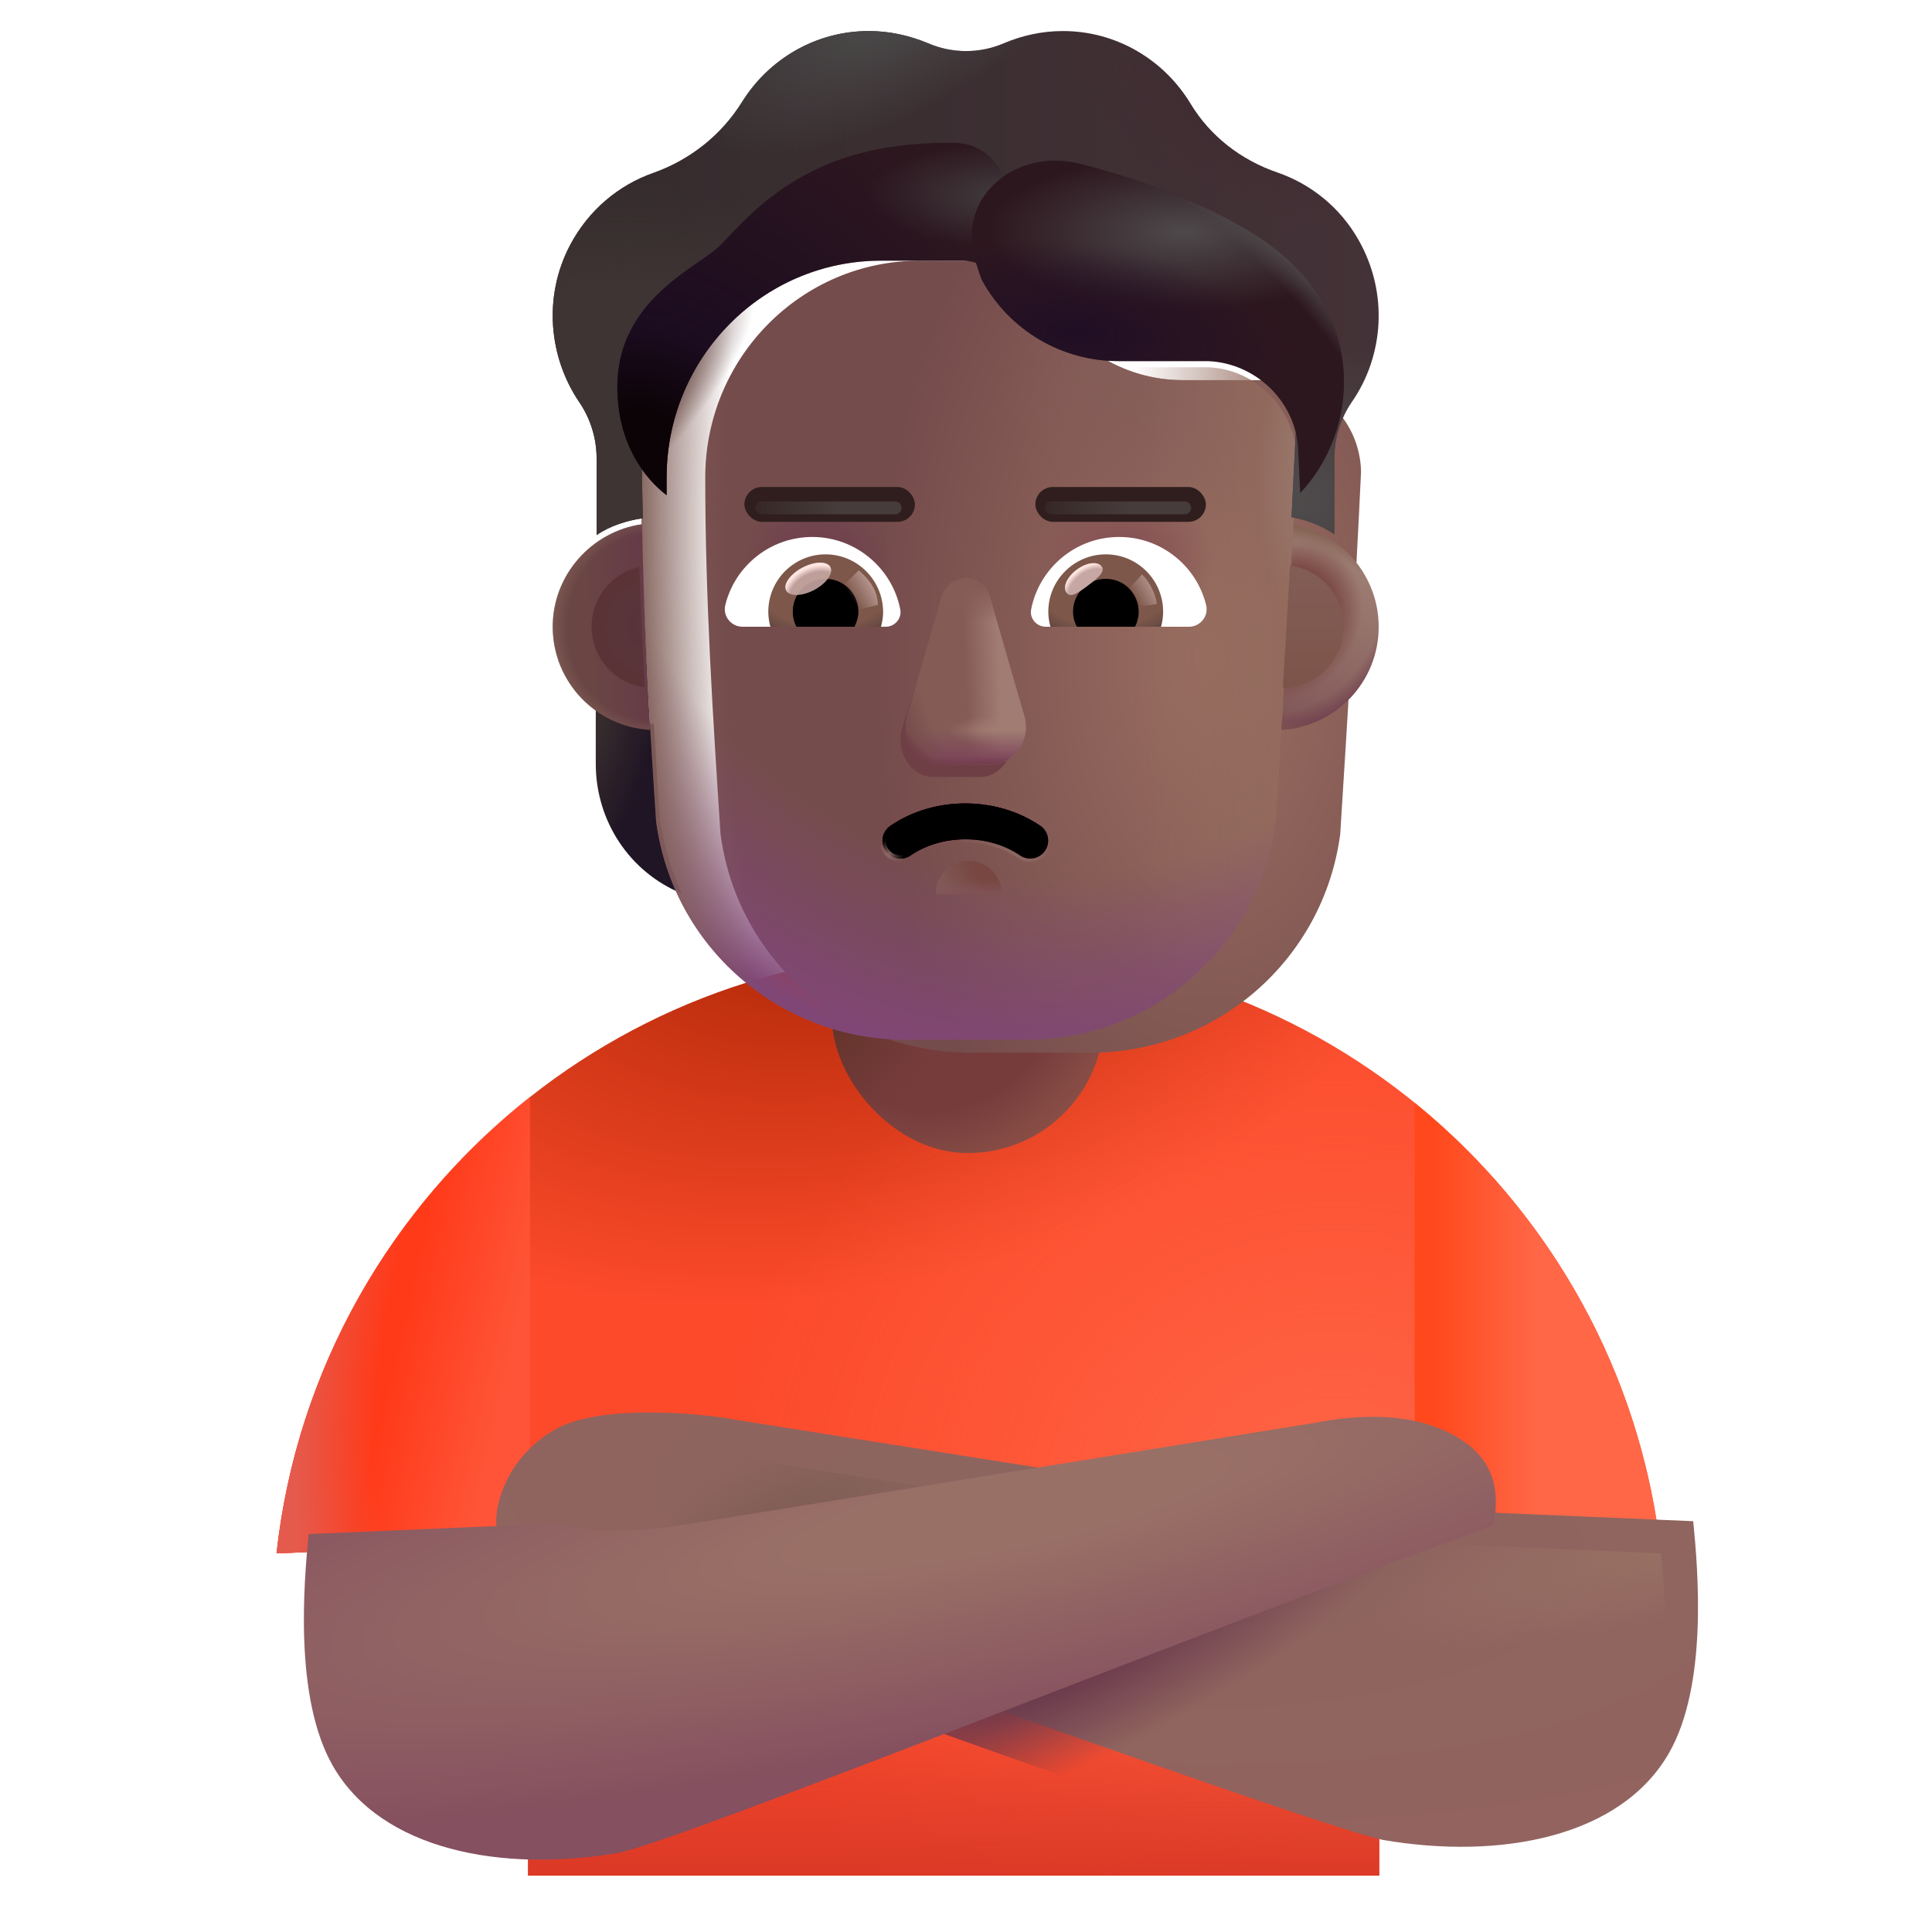 <svg viewBox="1 1 30 30" xmlns="http://www.w3.org/2000/svg">
<path d="M9.199 24.938L5.294 25.121C5.871 19.868 10.324 15.781 15.73 15.781H16.355C21.77 15.781 26.227 19.88 26.794 25.143L22.418 24.938V30.125H9.199V24.938Z" fill="url(#paint0_radial_13036_4632)"/>
<path d="M9.199 24.938L5.294 25.121C5.871 19.868 10.324 15.781 15.73 15.781H16.355C21.77 15.781 26.227 19.88 26.794 25.143L22.418 24.938V30.125H9.199V24.938Z" fill="url(#paint1_radial_13036_4632)"/>
<path d="M9.199 24.938L5.294 25.121C5.871 19.868 10.324 15.781 15.73 15.781H16.355C21.77 15.781 26.227 19.88 26.794 25.143L22.418 24.938V30.125H9.199V24.938Z" fill="url(#paint2_linear_13036_4632)"/>
<rect x="13.918" y="12.876" width="4.223" height="6.028" rx="2.111" fill="url(#paint3_radial_13036_4632)"/>
<rect x="13.918" y="12.876" width="4.223" height="6.028" rx="2.111" fill="url(#paint4_radial_13036_4632)"/>
<path d="M22.967 18.124C25.062 19.824 26.49 22.316 26.794 25.143L22.967 24.963V18.124Z" fill="url(#paint5_linear_13036_4632)"/>
<path d="M5.294 25.121L9.141 24.961L9.199 25.143H9.23V18.035C7.08 19.732 5.609 22.253 5.294 25.121Z" fill="url(#paint6_linear_13036_4632)"/>
<path d="M5.294 25.121L9.141 24.961L9.199 25.143H9.23V18.035C7.08 19.732 5.609 22.253 5.294 25.121Z" fill="url(#paint7_radial_13036_4632)"/>
<g filter="url(#filter0_i_13036_4632)">
<path d="M26.417 28.719C27.017 27.669 26.87 25.906 26.792 25.121L22.854 24.953C22.442 25.166 21.328 25.042 20.823 24.953L11.926 23.547C11.309 23.43 9.829 23.315 9.152 23.68C8.387 24.092 8.152 24.872 8.215 25.258C12.486 26.789 20.847 29.82 21.972 30.07C23.792 30.383 25.667 30.031 26.417 28.719Z" fill="url(#paint8_radial_13036_4632)"/>
</g>
<path d="M26.417 28.719C27.017 27.669 26.87 25.906 26.792 25.121L22.854 24.953C22.442 25.166 21.328 25.042 20.823 24.953L11.926 23.547C11.309 23.43 9.829 23.315 9.152 23.68C8.387 24.092 8.152 24.872 8.215 25.258C12.486 26.789 20.847 29.82 21.972 30.07C23.792 30.383 25.667 30.031 26.417 28.719Z" fill="url(#paint9_radial_13036_4632)"/>
<path d="M26.417 28.719C27.017 27.669 26.87 25.906 26.792 25.121L22.854 24.953C22.442 25.166 21.328 25.042 20.823 24.953L11.926 23.547C11.309 23.43 9.829 23.315 9.152 23.68C8.387 24.092 8.152 24.872 8.215 25.258C12.486 26.789 20.847 29.82 21.972 30.07C23.792 30.383 25.667 30.031 26.417 28.719Z" fill="url(#paint10_radial_13036_4632)"/>
<path d="M26.417 28.719C27.017 27.669 26.87 25.906 26.792 25.121L22.854 24.953C22.442 25.166 21.328 25.042 20.823 24.953L11.926 23.547C11.309 23.43 9.829 23.315 9.152 23.68C8.387 24.092 8.152 24.872 8.215 25.258C12.486 26.789 20.847 29.82 21.972 30.07C23.792 30.383 25.667 30.031 26.417 28.719Z" fill="url(#paint11_radial_13036_4632)"/>
<g filter="url(#filter1_i_13036_4632)">
<path d="M5.668 28.719C5.068 27.669 5.215 25.906 5.293 25.121L9.23 24.953C9.643 25.166 10.757 25.042 11.262 24.953L20.934 23.391C21.551 23.273 22.382 23.214 23.059 23.578C23.787 23.97 23.759 24.543 23.701 24.93C23.695 24.966 23.672 24.995 23.637 25.008C19.352 26.547 11.233 29.821 10.113 30.07C8.293 30.383 6.418 30.031 5.668 28.719Z" fill="url(#paint12_radial_13036_4632)"/>
</g>
<path d="M20.839 12.242C21.173 12.231 21.486 12.118 21.74 11.934V12.862C21.74 13.752 21.21 14.545 20.404 14.874C20.574 14.512 20.691 14.119 20.749 13.698L20.839 12.242Z" fill="url(#paint13_radial_13036_4632)"/>
<path d="M11.152 12.242C10.818 12.231 10.505 12.118 10.251 11.934V12.862C10.251 13.752 10.781 14.545 11.586 14.874C11.417 14.512 11.3 14.119 11.242 13.698L11.152 12.242Z" fill="url(#paint14_radial_13036_4632)"/>
<g filter="url(#filter2_ii_13036_4632)">
<path d="M11.188 13.751C11.444 15.697 13.1 17.145 15.06 17.145H16.939C18.899 17.145 20.554 15.697 20.811 13.751C20.928 11.875 21.047 10.005 21.134 8.13C21.123 7.365 20.521 6.735 19.76 6.703H18.365C17.413 6.703 16.552 6.142 16.161 5.265C16.061 5.014 15.818 4.848 15.548 4.848H14.28C12.441 4.848 10.951 6.355 10.951 8.215C10.951 10.069 11.066 11.893 11.188 13.751Z" fill="url(#paint15_radial_13036_4632)"/>
<path d="M11.188 13.751C11.444 15.697 13.1 17.145 15.06 17.145H16.939C18.899 17.145 20.554 15.697 20.811 13.751C20.928 11.875 21.047 10.005 21.134 8.13C21.123 7.365 20.521 6.735 19.76 6.703H18.365C17.413 6.703 16.552 6.142 16.161 5.265C16.061 5.014 15.818 4.848 15.548 4.848H14.28C12.441 4.848 10.951 6.355 10.951 8.215C10.951 10.069 11.066 11.893 11.188 13.751Z" fill="url(#paint16_radial_13036_4632)"/>
</g>
<path d="M11.188 13.751C11.444 15.697 13.1 17.145 15.06 17.145H16.939C18.899 17.145 20.554 15.697 20.811 13.751C20.928 11.875 21.047 10.005 21.134 8.13C21.123 7.365 20.521 6.735 19.76 6.703H18.365C17.413 6.703 16.552 6.142 16.161 5.265C16.061 5.014 15.818 4.848 15.548 4.848H14.28C12.441 4.848 10.951 6.355 10.951 8.215C10.951 10.069 11.066 11.893 11.188 13.751Z" fill="url(#paint17_linear_13036_4632)"/>
<path d="M11.188 13.751C11.444 15.697 13.1 17.145 15.06 17.145H16.939C18.899 17.145 20.554 15.697 20.811 13.751C20.928 11.875 21.047 10.005 21.134 8.13C21.123 7.365 20.521 6.735 19.76 6.703H18.365C17.413 6.703 16.552 6.142 16.161 5.265C16.061 5.014 15.818 4.848 15.548 4.848H14.28C12.441 4.848 10.951 6.355 10.951 8.215C10.951 10.069 11.066 11.893 11.188 13.751Z" fill="url(#paint18_radial_13036_4632)"/>
<path d="M11.188 13.751C11.444 15.697 13.1 17.145 15.06 17.145H16.939C18.899 17.145 20.554 15.697 20.811 13.751C20.928 11.875 21.047 10.005 21.134 8.13C21.123 7.365 20.521 6.735 19.76 6.703H18.365C17.413 6.703 16.552 6.142 16.161 5.265C16.061 5.014 15.818 4.848 15.548 4.848H14.28C12.441 4.848 10.951 6.355 10.951 8.215C10.951 10.069 11.066 11.893 11.188 13.751Z" fill="url(#paint19_radial_13036_4632)"/>
<path d="M11.188 13.751C11.444 15.697 13.1 17.145 15.06 17.145H16.939C18.899 17.145 20.554 15.697 20.811 13.751C20.928 11.875 21.047 10.005 21.134 8.13C21.123 7.365 20.521 6.735 19.76 6.703H18.365C17.413 6.703 16.552 6.142 16.161 5.265C16.061 5.014 15.818 4.848 15.548 4.848H14.28C12.441 4.848 10.951 6.355 10.951 8.215C10.951 10.069 11.066 11.893 11.188 13.751Z" fill="url(#paint20_radial_13036_4632)"/>
<path d="M11.188 13.751C11.444 15.697 13.1 17.145 15.06 17.145H16.939C18.899 17.145 20.554 15.697 20.811 13.751C20.928 11.875 21.047 10.005 21.134 8.13C21.123 7.365 20.521 6.735 19.76 6.703H18.365C17.413 6.703 16.552 6.142 16.161 5.265C16.061 5.014 15.818 4.848 15.548 4.848H14.28C12.441 4.848 10.951 6.355 10.951 8.215C10.951 10.069 11.066 11.893 11.188 13.751Z" fill="url(#paint21_radial_13036_4632)"/>
<path d="M11.188 13.751C11.444 15.697 13.1 17.145 15.06 17.145H16.939C18.899 17.145 20.554 15.697 20.811 13.751C20.928 11.875 21.047 10.005 21.134 8.13C21.123 7.365 20.521 6.735 19.76 6.703H18.365C17.413 6.703 16.552 6.142 16.161 5.265C16.061 5.014 15.818 4.848 15.548 4.848H14.28C12.441 4.848 10.951 6.355 10.951 8.215C10.951 10.069 11.066 11.893 11.188 13.751Z" fill="url(#paint22_radial_13036_4632)"/>
<path d="M11.188 13.751C11.444 15.697 13.1 17.145 15.06 17.145H16.939C18.899 17.145 20.554 15.697 20.811 13.751C20.928 11.875 21.047 10.005 21.134 8.13C21.123 7.365 20.521 6.735 19.76 6.703H18.365C17.413 6.703 16.552 6.142 16.161 5.265C16.061 5.014 15.818 4.848 15.548 4.848H14.28C12.441 4.848 10.951 6.355 10.951 8.215C10.951 10.069 11.066 11.893 11.188 13.751Z" fill="url(#paint23_radial_13036_4632)"/>
<g filter="url(#filter3_f_13036_4632)">
<path d="M15.595 10.48L15.007 12.311C14.906 12.688 15.147 13.065 15.489 13.065H16.218C16.56 13.065 16.802 12.682 16.701 12.311L16.208 10.48C16.103 10.074 15.706 10.074 15.595 10.48Z" fill="#6F3F46"/>
</g>
<g filter="url(#filter4_f_13036_4632)">
<path d="M15.615 10.284L15.085 12.116C14.977 12.493 15.236 12.87 15.604 12.87H16.387C16.755 12.87 17.014 12.487 16.906 12.116L16.376 10.284C16.263 9.879 15.733 9.879 15.615 10.284Z" fill="#845B55"/>
<path d="M15.615 10.284L15.085 12.116C14.977 12.493 15.236 12.87 15.604 12.87H16.387C16.755 12.87 17.014 12.487 16.906 12.116L16.376 10.284C16.263 9.879 15.733 9.879 15.615 10.284Z" fill="url(#paint24_linear_13036_4632)"/>
<path d="M15.615 10.284L15.085 12.116C14.977 12.493 15.236 12.87 15.604 12.87H16.387C16.755 12.87 17.014 12.487 16.906 12.116L16.376 10.284C16.263 9.879 15.733 9.879 15.615 10.284Z" fill="url(#paint25_radial_13036_4632)"/>
<path d="M15.615 10.284L15.085 12.116C14.977 12.493 15.236 12.87 15.604 12.87H16.387C16.755 12.87 17.014 12.487 16.906 12.116L16.376 10.284C16.263 9.879 15.733 9.879 15.615 10.284Z" fill="url(#paint26_linear_13036_4632)"/>
<path d="M15.615 10.284L15.085 12.116C14.977 12.493 15.236 12.87 15.604 12.87H16.387C16.755 12.87 17.014 12.487 16.906 12.116L16.376 10.284C16.263 9.879 15.733 9.879 15.615 10.284Z" fill="url(#paint27_radial_13036_4632)"/>
<path d="M15.615 10.284L15.085 12.116C14.977 12.493 15.236 12.87 15.604 12.87H16.387C16.755 12.87 17.014 12.487 16.906 12.116L16.376 10.284C16.263 9.879 15.733 9.879 15.615 10.284Z" fill="url(#paint28_linear_13036_4632)"/>
</g>
<path d="M15.615 10.284L15.085 12.116C14.977 12.493 15.236 12.87 15.604 12.87H16.387C16.755 12.87 17.014 12.487 16.906 12.116L16.376 10.284C16.263 9.879 15.733 9.879 15.615 10.284Z" fill="url(#paint29_linear_13036_4632)"/>
<path d="M15.615 10.284L15.085 12.116C14.977 12.493 15.236 12.87 15.604 12.87H16.387C16.755 12.87 17.014 12.487 16.906 12.116L16.376 10.284C16.263 9.879 15.733 9.879 15.615 10.284Z" fill="url(#paint30_radial_13036_4632)"/>
<g filter="url(#filter5_ii_13036_4632)">
<path d="M20.832 4.378C21.345 4.554 21.805 4.912 22.095 5.425C22.56 6.243 22.492 7.221 21.99 7.943C21.815 8.199 21.72 8.504 21.72 8.814V9.997C21.534 9.867 21.288 9.771 21.055 9.73L21.134 8.13C21.123 7.365 20.521 6.735 19.76 6.703H18.365C17.413 6.703 16.552 6.142 16.161 5.265C16.061 5.014 15.818 4.848 15.548 4.848H14.28C12.441 4.848 10.951 6.355 10.951 8.215L10.981 9.747C10.728 9.784 10.464 9.869 10.264 10.009V8.814C10.264 8.504 10.168 8.199 9.994 7.943C9.519 7.242 9.434 6.302 9.851 5.506C10.142 4.955 10.612 4.57 11.146 4.383C11.717 4.18 12.203 3.796 12.525 3.277C12.938 2.62 13.662 2.182 14.491 2.182C14.813 2.182 15.12 2.251 15.405 2.369C15.786 2.534 16.214 2.534 16.594 2.369C16.874 2.251 17.181 2.182 17.503 2.182C18.343 2.182 19.078 2.636 19.485 3.309C19.791 3.817 20.272 4.186 20.832 4.378Z" fill="url(#paint31_linear_13036_4632)"/>
<path d="M20.832 4.378C21.345 4.554 21.805 4.912 22.095 5.425C22.56 6.243 22.492 7.221 21.99 7.943C21.815 8.199 21.72 8.504 21.72 8.814V9.997C21.534 9.867 21.288 9.771 21.055 9.73L21.134 8.13C21.123 7.365 20.521 6.735 19.76 6.703H18.365C17.413 6.703 16.552 6.142 16.161 5.265C16.061 5.014 15.818 4.848 15.548 4.848H14.28C12.441 4.848 10.951 6.355 10.951 8.215L10.981 9.747C10.728 9.784 10.464 9.869 10.264 10.009V8.814C10.264 8.504 10.168 8.199 9.994 7.943C9.519 7.242 9.434 6.302 9.851 5.506C10.142 4.955 10.612 4.57 11.146 4.383C11.717 4.18 12.203 3.796 12.525 3.277C12.938 2.62 13.662 2.182 14.491 2.182C14.813 2.182 15.12 2.251 15.405 2.369C15.786 2.534 16.214 2.534 16.594 2.369C16.874 2.251 17.181 2.182 17.503 2.182C18.343 2.182 19.078 2.636 19.485 3.309C19.791 3.817 20.272 4.186 20.832 4.378Z" fill="url(#paint32_radial_13036_4632)"/>
<path d="M20.832 4.378C21.345 4.554 21.805 4.912 22.095 5.425C22.56 6.243 22.492 7.221 21.99 7.943C21.815 8.199 21.72 8.504 21.72 8.814V9.997C21.534 9.867 21.288 9.771 21.055 9.73L21.134 8.13C21.123 7.365 20.521 6.735 19.76 6.703H18.365C17.413 6.703 16.552 6.142 16.161 5.265C16.061 5.014 15.818 4.848 15.548 4.848H14.28C12.441 4.848 10.951 6.355 10.951 8.215L10.981 9.747C10.728 9.784 10.464 9.869 10.264 10.009V8.814C10.264 8.504 10.168 8.199 9.994 7.943C9.519 7.242 9.434 6.302 9.851 5.506C10.142 4.955 10.612 4.57 11.146 4.383C11.717 4.18 12.203 3.796 12.525 3.277C12.938 2.62 13.662 2.182 14.491 2.182C14.813 2.182 15.12 2.251 15.405 2.369C15.786 2.534 16.214 2.534 16.594 2.369C16.874 2.251 17.181 2.182 17.503 2.182C18.343 2.182 19.078 2.636 19.485 3.309C19.791 3.817 20.272 4.186 20.832 4.378Z" fill="url(#paint33_radial_13036_4632)"/>
<path d="M20.832 4.378C21.345 4.554 21.805 4.912 22.095 5.425C22.56 6.243 22.492 7.221 21.99 7.943C21.815 8.199 21.72 8.504 21.72 8.814V9.997C21.534 9.867 21.288 9.771 21.055 9.73L21.134 8.13C21.123 7.365 20.521 6.735 19.76 6.703H18.365C17.413 6.703 16.552 6.142 16.161 5.265C16.061 5.014 15.818 4.848 15.548 4.848H14.28C12.441 4.848 10.951 6.355 10.951 8.215L10.981 9.747C10.728 9.784 10.464 9.869 10.264 10.009V8.814C10.264 8.504 10.168 8.199 9.994 7.943C9.519 7.242 9.434 6.302 9.851 5.506C10.142 4.955 10.612 4.57 11.146 4.383C11.717 4.18 12.203 3.796 12.525 3.277C12.938 2.62 13.662 2.182 14.491 2.182C14.813 2.182 15.12 2.251 15.405 2.369C15.786 2.534 16.214 2.534 16.594 2.369C16.874 2.251 17.181 2.182 17.503 2.182C18.343 2.182 19.078 2.636 19.485 3.309C19.791 3.817 20.272 4.186 20.832 4.378Z" fill="url(#paint34_radial_13036_4632)"/>
<path d="M20.832 4.378C21.345 4.554 21.805 4.912 22.095 5.425C22.56 6.243 22.492 7.221 21.99 7.943C21.815 8.199 21.72 8.504 21.72 8.814V9.997C21.534 9.867 21.288 9.771 21.055 9.73L21.134 8.13C21.123 7.365 20.521 6.735 19.76 6.703H18.365C17.413 6.703 16.552 6.142 16.161 5.265C16.061 5.014 15.818 4.848 15.548 4.848H14.28C12.441 4.848 10.951 6.355 10.951 8.215L10.981 9.747C10.728 9.784 10.464 9.869 10.264 10.009V8.814C10.264 8.504 10.168 8.199 9.994 7.943C9.519 7.242 9.434 6.302 9.851 5.506C10.142 4.955 10.612 4.57 11.146 4.383C11.717 4.18 12.203 3.796 12.525 3.277C12.938 2.62 13.662 2.182 14.491 2.182C14.813 2.182 15.12 2.251 15.405 2.369C15.786 2.534 16.214 2.534 16.594 2.369C16.874 2.251 17.181 2.182 17.503 2.182C18.343 2.182 19.078 2.636 19.485 3.309C19.791 3.817 20.272 4.186 20.832 4.378Z" fill="url(#paint35_radial_13036_4632)"/>
</g>
<g filter="url(#filter6_if_13036_4632)">
<path d="M16.227 5.401C16.204 5.357 16.182 5.311 16.161 5.265C16.061 5.014 15.818 4.848 15.548 4.848H14.28C12.441 4.848 10.951 6.355 10.951 8.215V8.489C10.612 8.231 10.186 7.688 10.186 6.808C10.186 5.74 10.965 5.2 11.462 4.856C11.602 4.758 11.72 4.677 11.791 4.603C11.822 4.572 11.855 4.537 11.89 4.499C12.239 4.129 12.859 3.471 13.943 3.184C14.471 3.043 15.006 3.009 15.442 3.019C15.915 3.03 16.248 3.439 16.248 3.911V5.388L16.227 5.401Z" fill="#2D171F"/>
<path d="M16.227 5.401C16.204 5.357 16.182 5.311 16.161 5.265C16.061 5.014 15.818 4.848 15.548 4.848H14.28C12.441 4.848 10.951 6.355 10.951 8.215V8.489C10.612 8.231 10.186 7.688 10.186 6.808C10.186 5.74 10.965 5.2 11.462 4.856C11.602 4.758 11.72 4.677 11.791 4.603C11.822 4.572 11.855 4.537 11.89 4.499C12.239 4.129 12.859 3.471 13.943 3.184C14.471 3.043 15.006 3.009 15.442 3.019C15.915 3.03 16.248 3.439 16.248 3.911V5.388L16.227 5.401Z" fill="url(#paint36_radial_13036_4632)"/>
<path d="M16.227 5.401C16.204 5.357 16.182 5.311 16.161 5.265C16.061 5.014 15.818 4.848 15.548 4.848H14.28C12.441 4.848 10.951 6.355 10.951 8.215V8.489C10.612 8.231 10.186 7.688 10.186 6.808C10.186 5.74 10.965 5.2 11.462 4.856C11.602 4.758 11.72 4.677 11.791 4.603C11.822 4.572 11.855 4.537 11.89 4.499C12.239 4.129 12.859 3.471 13.943 3.184C14.471 3.043 15.006 3.009 15.442 3.019C15.915 3.03 16.248 3.439 16.248 3.911V5.388L16.227 5.401Z" fill="url(#paint37_radial_13036_4632)"/>
</g>
<g filter="url(#filter7_f_13036_4632)">
<path d="M21.189 8.656L21.16 8.027C21.149 7.267 20.521 6.639 19.76 6.607H18.365C17.479 6.607 16.671 6.123 16.248 5.352C16.248 5.352 16.191 5.219 16.131 4.991C15.873 4.022 16.801 3.295 17.773 3.543C18.698 3.779 19.741 4.158 20.546 4.683C22.284 5.817 22.104 7.694 21.189 8.656Z" fill="#2D171F"/>
<path d="M21.189 8.656L21.16 8.027C21.149 7.267 20.521 6.639 19.76 6.607H18.365C17.479 6.607 16.671 6.123 16.248 5.352C16.248 5.352 16.191 5.219 16.131 4.991C15.873 4.022 16.801 3.295 17.773 3.543C18.698 3.779 19.741 4.158 20.546 4.683C22.284 5.817 22.104 7.694 21.189 8.656Z" fill="url(#paint38_radial_13036_4632)"/>
<path d="M21.189 8.656L21.16 8.027C21.149 7.267 20.521 6.639 19.76 6.607H18.365C17.479 6.607 16.671 6.123 16.248 5.352C16.248 5.352 16.191 5.219 16.131 4.991C15.873 4.022 16.801 3.295 17.773 3.543C18.698 3.779 19.741 4.158 20.546 4.683C22.284 5.817 22.104 7.694 21.189 8.656Z" fill="url(#paint39_radial_13036_4632)"/>
<path d="M21.189 8.656L21.16 8.027C21.149 7.267 20.521 6.639 19.76 6.607H18.365C17.479 6.607 16.671 6.123 16.248 5.352C16.248 5.352 16.191 5.219 16.131 4.991C15.873 4.022 16.801 3.295 17.773 3.543C18.698 3.779 19.741 4.158 20.546 4.683C22.284 5.817 22.104 7.694 21.189 8.656Z" fill="url(#paint40_radial_13036_4632)"/>
</g>
<path d="M18.378 9.338C19.029 9.338 19.578 9.786 19.728 10.393C19.772 10.566 19.639 10.732 19.461 10.732H17.238C17.097 10.732 16.983 10.603 17.012 10.461C17.137 9.823 17.699 9.338 18.378 9.338Z" fill="white"/>
<path d="M18.172 9.608C18.665 9.608 19.061 10.009 19.061 10.498C19.061 10.579 19.049 10.659 19.028 10.732H17.311C17.29 10.655 17.278 10.579 17.278 10.498C17.278 10.009 17.678 9.608 18.172 9.608Z" fill="url(#paint41_radial_13036_4632)"/>
<path d="M17.662 10.498C17.662 10.215 17.889 9.988 18.172 9.988C18.454 9.988 18.681 10.215 18.681 10.498C18.681 10.582 18.661 10.663 18.624 10.732H17.723C17.683 10.663 17.662 10.582 17.662 10.498Z" fill="black"/>
<g filter="url(#filter8_f_13036_4632)">
<path d="M18.106 9.796C18.17 9.881 18.037 9.984 17.887 10.097C17.736 10.21 17.624 10.289 17.561 10.204C17.498 10.119 17.568 9.959 17.719 9.847C17.869 9.734 18.043 9.712 18.106 9.796Z" fill="#C7A7A3"/>
<path d="M18.106 9.796C18.17 9.881 18.037 9.984 17.887 10.097C17.736 10.21 17.624 10.289 17.561 10.204C17.498 10.119 17.568 9.959 17.719 9.847C17.869 9.734 18.043 9.712 18.106 9.796Z" fill="url(#paint42_radial_13036_4632)"/>
</g>
<g filter="url(#filter9_f_13036_4632)">
<path d="M18.964 10.381C18.931 10.151 18.796 9.977 18.733 9.92L18.474 10.204L18.591 10.431L18.964 10.381Z" fill="url(#paint43_linear_13036_4632)"/>
</g>
<path d="M13.613 9.338C12.963 9.338 12.413 9.786 12.263 10.393C12.219 10.566 12.352 10.732 12.53 10.732H14.753C14.895 10.732 15.008 10.603 14.979 10.461C14.854 9.823 14.288 9.338 13.613 9.338Z" fill="white"/>
<path d="M13.819 9.608C13.326 9.608 12.93 10.009 12.93 10.498C12.93 10.579 12.942 10.659 12.963 10.732H14.68C14.701 10.655 14.713 10.579 14.713 10.498C14.709 10.009 14.312 9.608 13.819 9.608Z" fill="url(#paint44_radial_13036_4632)"/>
<path d="M14.329 10.498C14.329 10.215 14.102 9.988 13.819 9.988C13.536 9.988 13.31 10.215 13.31 10.498C13.31 10.582 13.33 10.663 13.367 10.732H14.268C14.304 10.663 14.329 10.582 14.329 10.498Z" fill="black"/>
<g filter="url(#filter10_f_13036_4632)">
<path d="M14.632 10.393C14.632 10.106 14.398 9.914 14.335 9.856L14.048 10.134L14.224 10.494L14.632 10.393Z" fill="url(#paint45_linear_13036_4632)"/>
</g>
<g filter="url(#filter11_f_13036_4632)">
<ellipse cx="13.551" cy="9.988" rx="0.388" ry="0.196" transform="rotate(-27.914 13.551 9.988)" fill="#C7A7A3" fill-opacity="0.9"/>
<ellipse cx="13.551" cy="9.988" rx="0.388" ry="0.196" transform="rotate(-27.914 13.551 9.988)" fill="url(#paint46_radial_13036_4632)"/>
</g>
<path d="M20.899 12.333C20.965 11.272 21.028 10.213 21.083 9.153C21.836 9.285 22.408 9.942 22.408 10.732C22.408 11.586 21.741 12.284 20.899 12.333Z" fill="url(#paint47_linear_13036_4632)"/>
<path d="M20.899 12.333C20.965 11.272 21.028 10.213 21.083 9.153C21.836 9.285 22.408 9.942 22.408 10.732C22.408 11.586 21.741 12.284 20.899 12.333Z" fill="url(#paint48_radial_13036_4632)"/>
<path d="M20.899 12.333C20.965 11.272 21.028 10.213 21.083 9.153C21.836 9.285 22.408 9.942 22.408 10.732C22.408 11.586 21.741 12.284 20.899 12.333Z" fill="url(#paint49_radial_13036_4632)"/>
<path d="M20.899 12.333C20.965 11.272 21.028 10.213 21.083 9.153C21.836 9.285 22.408 9.942 22.408 10.732C22.408 11.586 21.741 12.284 20.899 12.333Z" fill="url(#paint50_radial_13036_4632)"/>
<path d="M10.97 9.14C10.191 9.25 9.583 9.923 9.583 10.732C9.583 11.588 10.253 12.287 11.098 12.333C11.034 11.268 10.99 10.205 10.97 9.14Z" fill="url(#paint51_linear_13036_4632)"/>
<path d="M10.97 9.14C10.191 9.25 9.583 9.923 9.583 10.732C9.583 11.588 10.253 12.287 11.098 12.333C11.034 11.268 10.99 10.205 10.97 9.14Z" fill="url(#paint52_radial_13036_4632)"/>
<g filter="url(#filter12_f_13036_4632)">
<path d="M10.929 9.803C10.504 9.898 10.186 10.277 10.186 10.731C10.186 11.214 10.546 11.613 11.012 11.675C10.977 11.05 10.948 10.427 10.929 9.803Z" fill="url(#paint53_radial_13036_4632)"/>
</g>
<g filter="url(#filter13_f_13036_4632)">
<path d="M20.92 11.68C20.959 11.048 20.996 10.416 21.031 9.784C21.5 9.842 21.863 10.243 21.863 10.728C21.863 11.251 21.442 11.675 20.92 11.68Z" fill="url(#paint54_linear_13036_4632)"/>
</g>
<g filter="url(#filter14_f_13036_4632)">
<path d="M16.554 14.88C16.554 14.597 16.325 14.367 16.042 14.367C15.759 14.367 15.53 14.597 15.53 14.88H16.554Z" fill="url(#paint55_linear_13036_4632)"/>
<path d="M16.554 14.88C16.554 14.597 16.325 14.367 16.042 14.367C15.759 14.367 15.53 14.597 15.53 14.88H16.554Z" fill="url(#paint56_linear_13036_4632)"/>
</g>
<path d="M15.14 14.283C15.626 13.949 16.348 13.948 16.84 14.284C16.967 14.37 17.14 14.337 17.226 14.21C17.313 14.083 17.28 13.91 17.153 13.823C16.473 13.36 15.502 13.359 14.825 13.824C14.698 13.911 14.665 14.084 14.753 14.211C14.84 14.338 15.013 14.37 15.14 14.283Z" fill="#87014D"/>
<path d="M15.14 14.283C15.626 13.949 16.348 13.948 16.84 14.284C16.967 14.37 17.14 14.337 17.226 14.21C17.313 14.083 17.28 13.91 17.153 13.823C16.473 13.36 15.502 13.359 14.825 13.824C14.698 13.911 14.665 14.084 14.753 14.211C14.84 14.338 15.013 14.37 15.14 14.283Z" stroke="url(#paint57_radial_13036_4632)" stroke-width="0.1" stroke-linecap="round" stroke-linejoin="round"/>
<path d="M15.14 14.283C15.626 13.949 16.348 13.948 16.84 14.284C16.967 14.37 17.14 14.337 17.226 14.21C17.313 14.083 17.28 13.91 17.153 13.823C16.473 13.36 15.502 13.359 14.825 13.824C14.698 13.911 14.665 14.084 14.753 14.211C14.84 14.338 15.013 14.37 15.14 14.283Z" stroke="url(#paint58_radial_13036_4632)" stroke-width="0.1" stroke-linecap="round" stroke-linejoin="round"/>
<g filter="url(#filter15_i_13036_4632)">
<rect x="12.459" y="8.662" width="2.648" height="0.541" rx="0.271" fill="#2F1E1D"/>
</g>
<g filter="url(#filter16_i_13036_4632)">
<rect x="16.977" y="8.662" width="2.648" height="0.541" rx="0.271" fill="#2F1E1D"/>
</g>
<g filter="url(#filter17_f_13036_4632)">
<path d="M17.325 8.886H19.395" stroke="url(#paint59_linear_13036_4632)" stroke-width="0.2" stroke-linecap="round"/>
</g>
<g filter="url(#filter18_f_13036_4632)">
<path d="M12.83 8.886H14.9" stroke="url(#paint60_linear_13036_4632)" stroke-width="0.2" stroke-linecap="round"/>
</g>
<defs>
<filter id="filter0_i_13036_4632" x="8.205" y="22.933" width="19.161" height="7.244" filterUnits="userSpaceOnUse" color-interpolation-filters="sRGB">
<feFlood flood-opacity="0" result="BackgroundImageFix"/>
<feBlend mode="normal" in="SourceGraphic" in2="BackgroundImageFix" result="shape"/>
<feColorMatrix in="SourceAlpha" type="matrix" values="0 0 0 0 0 0 0 0 0 0 0 0 0 0 0 0 0 0 127 0" result="hardAlpha"/>
<feOffset dx="0.5" dy="-0.5"/>
<feGaussianBlur stdDeviation="0.75"/>
<feComposite in2="hardAlpha" operator="arithmetic" k2="-1" k3="1"/>
<feColorMatrix type="matrix" values="0 0 0 0 0.459 0 0 0 0 0.22 0 0 0 0 0.333 0 0 0 1 0"/>
<feBlend mode="normal" in2="shape" result="effect1_innerShadow_13036_4632"/>
</filter>
<filter id="filter1_i_13036_4632" x="5.218" y="23" width="19.009" height="7.177" filterUnits="userSpaceOnUse" color-interpolation-filters="sRGB">
<feFlood flood-opacity="0" result="BackgroundImageFix"/>
<feBlend mode="normal" in="SourceGraphic" in2="BackgroundImageFix" result="shape"/>
<feColorMatrix in="SourceAlpha" type="matrix" values="0 0 0 0 0 0 0 0 0 0 0 0 0 0 0 0 0 0 127 0" result="hardAlpha"/>
<feOffset dx="0.5" dy="-0.3"/>
<feGaussianBlur stdDeviation="0.5"/>
<feComposite in2="hardAlpha" operator="arithmetic" k2="-1" k3="1"/>
<feColorMatrix type="matrix" values="0 0 0 0 0.463 0 0 0 0 0.263 0 0 0 0 0.322 0 0 0 1 0"/>
<feBlend mode="normal" in2="shape" result="effect1_innerShadow_13036_4632"/>
</filter>
<filter id="filter2_ii_13036_4632" x="10.951" y="4.848" width="11.183" height="12.496" filterUnits="userSpaceOnUse" color-interpolation-filters="sRGB">
<feFlood flood-opacity="0" result="BackgroundImageFix"/>
<feBlend mode="normal" in="SourceGraphic" in2="BackgroundImageFix" result="shape"/>
<feColorMatrix in="SourceAlpha" type="matrix" values="0 0 0 0 0 0 0 0 0 0 0 0 0 0 0 0 0 0 127 0" result="hardAlpha"/>
<feOffset dx="1"/>
<feGaussianBlur stdDeviation="0.7"/>
<feComposite in2="hardAlpha" operator="arithmetic" k2="-1" k3="1"/>
<feColorMatrix type="matrix" values="0 0 0 0 0.494 0 0 0 0 0.353 0 0 0 0 0.325 0 0 0 1 0"/>
<feBlend mode="normal" in2="shape" result="effect1_innerShadow_13036_4632"/>
<feColorMatrix in="SourceAlpha" type="matrix" values="0 0 0 0 0 0 0 0 0 0 0 0 0 0 0 0 0 0 127 0" result="hardAlpha"/>
<feOffset dy="0.2"/>
<feGaussianBlur stdDeviation="0.375"/>
<feComposite in2="hardAlpha" operator="arithmetic" k2="-1" k3="1"/>
<feColorMatrix type="matrix" values="0 0 0 0 0.396 0 0 0 0 0.216 0 0 0 0 0.216 0 0 0 1 0"/>
<feBlend mode="normal" in2="effect1_innerShadow_13036_4632" result="effect2_innerShadow_13036_4632"/>
</filter>
<filter id="filter3_f_13036_4632" x="13.984" y="9.175" width="3.74" height="4.889" filterUnits="userSpaceOnUse" color-interpolation-filters="sRGB">
<feFlood flood-opacity="0" result="BackgroundImageFix"/>
<feBlend mode="normal" in="SourceGraphic" in2="BackgroundImageFix" result="shape"/>
<feGaussianBlur stdDeviation="0.5" result="effect1_foregroundBlur_13036_4632"/>
</filter>
<filter id="filter4_f_13036_4632" x="14.86" y="9.78" width="2.27" height="3.289" filterUnits="userSpaceOnUse" color-interpolation-filters="sRGB">
<feFlood flood-opacity="0" result="BackgroundImageFix"/>
<feBlend mode="normal" in="SourceGraphic" in2="BackgroundImageFix" result="shape"/>
<feGaussianBlur stdDeviation="0.1" result="effect1_foregroundBlur_13036_4632"/>
</filter>
<filter id="filter5_ii_13036_4632" x="9.583" y="1.682" width="12.826" height="8.328" filterUnits="userSpaceOnUse" color-interpolation-filters="sRGB">
<feFlood flood-opacity="0" result="BackgroundImageFix"/>
<feBlend mode="normal" in="SourceGraphic" in2="BackgroundImageFix" result="shape"/>
<feColorMatrix in="SourceAlpha" type="matrix" values="0 0 0 0 0 0 0 0 0 0 0 0 0 0 0 0 0 0 127 0" result="hardAlpha"/>
<feOffset dy="-0.5"/>
<feGaussianBlur stdDeviation="0.625"/>
<feComposite in2="hardAlpha" operator="arithmetic" k2="-1" k3="1"/>
<feColorMatrix type="matrix" values="0 0 0 0 0.137 0 0 0 0 0.09 0 0 0 0 0.145 0 0 0 1 0"/>
<feBlend mode="normal" in2="shape" result="effect1_innerShadow_13036_4632"/>
<feColorMatrix in="SourceAlpha" type="matrix" values="0 0 0 0 0 0 0 0 0 0 0 0 0 0 0 0 0 0 127 0" result="hardAlpha"/>
<feOffset dy="-0.2"/>
<feGaussianBlur stdDeviation="0.2"/>
<feComposite in2="hardAlpha" operator="arithmetic" k2="-1" k3="1"/>
<feColorMatrix type="matrix" values="0 0 0 0 0.078 0 0 0 0 0.035 0 0 0 0 0.047 0 0 0 1 0"/>
<feBlend mode="normal" in2="effect1_innerShadow_13036_4632" result="effect2_innerShadow_13036_4632"/>
</filter>
<filter id="filter6_if_13036_4632" x="9.686" y="2.517" width="7.062" height="6.472" filterUnits="userSpaceOnUse" color-interpolation-filters="sRGB">
<feFlood flood-opacity="0" result="BackgroundImageFix"/>
<feBlend mode="normal" in="SourceGraphic" in2="BackgroundImageFix" result="shape"/>
<feColorMatrix in="SourceAlpha" type="matrix" values="0 0 0 0 0 0 0 0 0 0 0 0 0 0 0 0 0 0 127 0" result="hardAlpha"/>
<feOffset dx="0.4" dy="0.2"/>
<feGaussianBlur stdDeviation="0.2"/>
<feComposite in2="hardAlpha" operator="arithmetic" k2="-1" k3="1"/>
<feColorMatrix type="matrix" values="0 0 0 0 0.286 0 0 0 0 0.243 0 0 0 0 0.227 0 0 0 1 0"/>
<feBlend mode="normal" in2="shape" result="effect1_innerShadow_13036_4632"/>
<feGaussianBlur stdDeviation="0.25" result="effect2_foregroundBlur_13036_4632"/>
</filter>
<filter id="filter7_f_13036_4632" x="15.587" y="2.994" width="6.783" height="6.162" filterUnits="userSpaceOnUse" color-interpolation-filters="sRGB">
<feFlood flood-opacity="0" result="BackgroundImageFix"/>
<feBlend mode="normal" in="SourceGraphic" in2="BackgroundImageFix" result="shape"/>
<feGaussianBlur stdDeviation="0.25" result="effect1_foregroundBlur_13036_4632"/>
</filter>
<filter id="filter8_f_13036_4632" x="17.438" y="9.645" width="0.785" height="0.695" filterUnits="userSpaceOnUse" color-interpolation-filters="sRGB">
<feFlood flood-opacity="0" result="BackgroundImageFix"/>
<feBlend mode="normal" in="SourceGraphic" in2="BackgroundImageFix" result="shape"/>
<feGaussianBlur stdDeviation="0.05" result="effect1_foregroundBlur_13036_4632"/>
</filter>
<filter id="filter9_f_13036_4632" x="18.274" y="9.72" width="0.889" height="0.912" filterUnits="userSpaceOnUse" color-interpolation-filters="sRGB">
<feFlood flood-opacity="0" result="BackgroundImageFix"/>
<feBlend mode="normal" in="SourceGraphic" in2="BackgroundImageFix" result="shape"/>
<feGaussianBlur stdDeviation="0.1" result="effect1_foregroundBlur_13036_4632"/>
</filter>
<filter id="filter10_f_13036_4632" x="13.848" y="9.656" width="0.984" height="1.038" filterUnits="userSpaceOnUse" color-interpolation-filters="sRGB">
<feFlood flood-opacity="0" result="BackgroundImageFix"/>
<feBlend mode="normal" in="SourceGraphic" in2="BackgroundImageFix" result="shape"/>
<feGaussianBlur stdDeviation="0.1" result="effect1_foregroundBlur_13036_4632"/>
</filter>
<filter id="filter11_f_13036_4632" x="13.096" y="9.637" width="0.91" height="0.703" filterUnits="userSpaceOnUse" color-interpolation-filters="sRGB">
<feFlood flood-opacity="0" result="BackgroundImageFix"/>
<feBlend mode="normal" in="SourceGraphic" in2="BackgroundImageFix" result="shape"/>
<feGaussianBlur stdDeviation="0.05" result="effect1_foregroundBlur_13036_4632"/>
</filter>
<filter id="filter12_f_13036_4632" x="9.936" y="9.553" width="1.326" height="2.372" filterUnits="userSpaceOnUse" color-interpolation-filters="sRGB">
<feFlood flood-opacity="0" result="BackgroundImageFix"/>
<feBlend mode="normal" in="SourceGraphic" in2="BackgroundImageFix" result="shape"/>
<feGaussianBlur stdDeviation="0.125" result="effect1_foregroundBlur_13036_4632"/>
</filter>
<filter id="filter13_f_13036_4632" x="20.42" y="9.284" width="1.943" height="2.896" filterUnits="userSpaceOnUse" color-interpolation-filters="sRGB">
<feFlood flood-opacity="0" result="BackgroundImageFix"/>
<feBlend mode="normal" in="SourceGraphic" in2="BackgroundImageFix" result="shape"/>
<feGaussianBlur stdDeviation="0.25" result="effect1_foregroundBlur_13036_4632"/>
</filter>
<filter id="filter14_f_13036_4632" x="15.43" y="14.268" width="1.224" height="0.712" filterUnits="userSpaceOnUse" color-interpolation-filters="sRGB">
<feFlood flood-opacity="0" result="BackgroundImageFix"/>
<feBlend mode="normal" in="SourceGraphic" in2="BackgroundImageFix" result="shape"/>
<feGaussianBlur stdDeviation="0.05" result="effect1_foregroundBlur_13036_4632"/>
</filter>
<filter id="filter15_i_13036_4632" x="12.459" y="8.562" width="2.748" height="0.641" filterUnits="userSpaceOnUse" color-interpolation-filters="sRGB">
<feFlood flood-opacity="0" result="BackgroundImageFix"/>
<feBlend mode="normal" in="SourceGraphic" in2="BackgroundImageFix" result="shape"/>
<feColorMatrix in="SourceAlpha" type="matrix" values="0 0 0 0 0 0 0 0 0 0 0 0 0 0 0 0 0 0 127 0" result="hardAlpha"/>
<feOffset dx="0.1" dy="-0.1"/>
<feGaussianBlur stdDeviation="0.1"/>
<feComposite in2="hardAlpha" operator="arithmetic" k2="-1" k3="1"/>
<feColorMatrix type="matrix" values="0 0 0 0 0.161 0 0 0 0 0.078 0 0 0 0 0.129 0 0 0 1 0"/>
<feBlend mode="normal" in2="shape" result="effect1_innerShadow_13036_4632"/>
</filter>
<filter id="filter16_i_13036_4632" x="16.977" y="8.562" width="2.748" height="0.641" filterUnits="userSpaceOnUse" color-interpolation-filters="sRGB">
<feFlood flood-opacity="0" result="BackgroundImageFix"/>
<feBlend mode="normal" in="SourceGraphic" in2="BackgroundImageFix" result="shape"/>
<feColorMatrix in="SourceAlpha" type="matrix" values="0 0 0 0 0 0 0 0 0 0 0 0 0 0 0 0 0 0 127 0" result="hardAlpha"/>
<feOffset dx="0.1" dy="-0.1"/>
<feGaussianBlur stdDeviation="0.1"/>
<feComposite in2="hardAlpha" operator="arithmetic" k2="-1" k3="1"/>
<feColorMatrix type="matrix" values="0 0 0 0 0.161 0 0 0 0 0.078 0 0 0 0 0.129 0 0 0 1 0"/>
<feBlend mode="normal" in2="shape" result="effect1_innerShadow_13036_4632"/>
</filter>
<filter id="filter17_f_13036_4632" x="16.975" y="8.536" width="2.77" height="0.7" filterUnits="userSpaceOnUse" color-interpolation-filters="sRGB">
<feFlood flood-opacity="0" result="BackgroundImageFix"/>
<feBlend mode="normal" in="SourceGraphic" in2="BackgroundImageFix" result="shape"/>
<feGaussianBlur stdDeviation="0.125" result="effect1_foregroundBlur_13036_4632"/>
</filter>
<filter id="filter18_f_13036_4632" x="12.48" y="8.536" width="2.77" height="0.7" filterUnits="userSpaceOnUse" color-interpolation-filters="sRGB">
<feFlood flood-opacity="0" result="BackgroundImageFix"/>
<feBlend mode="normal" in="SourceGraphic" in2="BackgroundImageFix" result="shape"/>
<feGaussianBlur stdDeviation="0.125" result="effect1_foregroundBlur_13036_4632"/>
</filter>
<radialGradient id="paint0_radial_13036_4632" cx="0" cy="0" r="1" gradientUnits="userSpaceOnUse" gradientTransform="translate(14.022 14.778) rotate(77.468) scale(9.319 14.514)">
<stop stop-color="#A72503"/>
<stop offset="0.674" stop-color="#FC4A2B"/>
</radialGradient>
<radialGradient id="paint1_radial_13036_4632" cx="0" cy="0" r="1" gradientUnits="userSpaceOnUse" gradientTransform="translate(21.73 24.5) rotate(-90) scale(8.719 9.562)">
<stop stop-color="#FF6547"/>
<stop offset="1" stop-color="#FF6646" stop-opacity="0"/>
</radialGradient>
<linearGradient id="paint2_linear_13036_4632" x1="17.426" y1="30.545" x2="17.426" y2="26.941" gradientUnits="userSpaceOnUse">
<stop stop-color="#D73726"/>
<stop offset="1" stop-color="#D73726" stop-opacity="0"/>
</linearGradient>
<radialGradient id="paint3_radial_13036_4632" cx="0" cy="0" r="1" gradientUnits="userSpaceOnUse" gradientTransform="translate(15.728 16.616) rotate(52.035) scale(2.786 3.427)">
<stop offset="0.538" stop-color="#763C3C"/>
<stop offset="1" stop-color="#8F5549"/>
</radialGradient>
<radialGradient id="paint4_radial_13036_4632" cx="0" cy="0" r="1" gradientUnits="userSpaceOnUse" gradientTransform="translate(13.918 16.812) rotate(38.66) scale(1.601 2.055)">
<stop stop-color="#64332A"/>
<stop offset="1" stop-color="#64332A" stop-opacity="0"/>
</radialGradient>
<linearGradient id="paint5_linear_13036_4632" x1="22.967" y1="22.656" x2="24.881" y2="22.656" gradientUnits="userSpaceOnUse">
<stop offset="0.17" stop-color="#FF491D"/>
<stop offset="1" stop-color="#FF6747"/>
</linearGradient>
<linearGradient id="paint6_linear_13036_4632" x1="8.98" y1="23.5" x2="6.915" y2="23.037" gradientUnits="userSpaceOnUse">
<stop offset="0.173" stop-color="#FF5437"/>
<stop offset="1" stop-color="#FF3A19"/>
</linearGradient>
<radialGradient id="paint7_radial_13036_4632" cx="0" cy="0" r="1" gradientUnits="userSpaceOnUse" gradientTransform="translate(10.168 23.5) rotate(-180) scale(4.625 9.014)">
<stop offset="0.723" stop-color="#E45B4E" stop-opacity="0"/>
<stop offset="1" stop-color="#E45B4E"/>
</radialGradient>
<radialGradient id="paint8_radial_13036_4632" cx="0" cy="0" r="1" gradientUnits="userSpaceOnUse" gradientTransform="translate(16.71 25.03) rotate(5.344) scale(14.459 5.019)">
<stop stop-color="#8C655F"/>
<stop offset="1" stop-color="#92635F"/>
</radialGradient>
<radialGradient id="paint9_radial_13036_4632" cx="0" cy="0" r="1" gradientUnits="userSpaceOnUse" gradientTransform="translate(17.536 26.805) rotate(63.683) scale(1.594 6.414)">
<stop offset="0.178" stop-color="#6A394C"/>
<stop offset="1" stop-color="#6A394C" stop-opacity="0"/>
</radialGradient>
<radialGradient id="paint10_radial_13036_4632" cx="0" cy="0" r="1" gradientUnits="userSpaceOnUse" gradientTransform="translate(27.335 24.858) rotate(166.054) scale(5.397 1.228)">
<stop stop-color="#997263"/>
<stop offset="1" stop-color="#997263" stop-opacity="0"/>
</radialGradient>
<radialGradient id="paint11_radial_13036_4632" cx="0" cy="0" r="1" gradientUnits="userSpaceOnUse" gradientTransform="translate(12.892 25.65) rotate(-127.255) scale(3.733 6.837)">
<stop stop-color="#74584D"/>
<stop offset="0.499" stop-color="#74584D" stop-opacity="0"/>
</radialGradient>
<radialGradient id="paint12_radial_13036_4632" cx="0" cy="0" r="1" gradientUnits="userSpaceOnUse" gradientTransform="translate(16.143 24.718) rotate(77.975) scale(3.419 18.782)">
<stop offset="0.17" stop-color="#997066"/>
<stop offset="1" stop-color="#85505F"/>
</radialGradient>
<radialGradient id="paint13_radial_13036_4632" cx="0" cy="0" r="1" gradientUnits="userSpaceOnUse" gradientTransform="translate(20.731 11.934) rotate(69.657) scale(2.146 2.549)">
<stop offset="0.215" stop-color="#332F31"/>
<stop offset="1" stop-color="#221925"/>
</radialGradient>
<radialGradient id="paint14_radial_13036_4632" cx="0" cy="0" r="1" gradientUnits="userSpaceOnUse" gradientTransform="translate(9.961 12.423) rotate(17.447) scale(1.542 4.757)">
<stop stop-color="#3E3330"/>
<stop offset="0.746" stop-color="#201524"/>
</radialGradient>
<radialGradient id="paint15_radial_13036_4632" cx="0" cy="0" r="1" gradientUnits="userSpaceOnUse" gradientTransform="translate(18.793 10.997) rotate(180) scale(5.209 9.214)">
<stop stop-color="#9A6E61"/>
<stop offset="1" stop-color="#754C4C"/>
<stop offset="1" stop-color="#754C4C"/>
</radialGradient>
<radialGradient id="paint16_radial_13036_4632" cx="0" cy="0" r="1" gradientUnits="userSpaceOnUse" gradientTransform="translate(18.414 6.036) rotate(121.159) scale(3.357 2.771)">
<stop offset="0.078" stop-color="#855E5A"/>
<stop offset="1" stop-color="#855E5A" stop-opacity="0"/>
</radialGradient>
<linearGradient id="paint17_linear_13036_4632" x1="21.134" y1="12.676" x2="18.614" y2="12.676" gradientUnits="userSpaceOnUse">
<stop stop-color="#936B5D"/>
<stop offset="1" stop-color="#936B5D" stop-opacity="0"/>
</linearGradient>
<radialGradient id="paint18_radial_13036_4632" cx="0" cy="0" r="1" gradientUnits="userSpaceOnUse" gradientTransform="translate(17.571 5.105) rotate(94.704) scale(12.42 10.285)">
<stop offset="0.767" stop-color="#804776" stop-opacity="0"/>
<stop offset="1" stop-color="#804776"/>
</radialGradient>
<radialGradient id="paint19_radial_13036_4632" cx="0" cy="0" r="1" gradientUnits="userSpaceOnUse" gradientTransform="translate(18.434 9.689) rotate(-90) scale(1.144 1.416)">
<stop offset="0.325" stop-color="#875455"/>
<stop offset="1" stop-color="#875455" stop-opacity="0"/>
</radialGradient>
<radialGradient id="paint20_radial_13036_4632" cx="0" cy="0" r="1" gradientUnits="userSpaceOnUse" gradientTransform="translate(13.704 9.735) rotate(-89.794) scale(1.09 1.186)">
<stop offset="0.378" stop-color="#70424E"/>
<stop offset="1" stop-color="#70424E" stop-opacity="0"/>
</radialGradient>
<radialGradient id="paint21_radial_13036_4632" cx="0" cy="0" r="1" gradientUnits="userSpaceOnUse" gradientTransform="translate(19.416 11.981) rotate(176.388) scale(8.482 21.667)">
<stop offset="0.836" stop-color="#815F58" stop-opacity="0"/>
<stop offset="1" stop-color="#815F58"/>
</radialGradient>
<radialGradient id="paint22_radial_13036_4632" cx="0" cy="0" r="1" gradientUnits="userSpaceOnUse" gradientTransform="translate(9.229 8.274) rotate(-40.741) scale(4.452 1.315)">
<stop offset="0.539" stop-color="#4F2C2A"/>
<stop offset="1" stop-color="#4F2C2A" stop-opacity="0"/>
</radialGradient>
<radialGradient id="paint23_radial_13036_4632" cx="0" cy="0" r="1" gradientUnits="userSpaceOnUse" gradientTransform="translate(21.52 8.09) rotate(95.368) scale(2.499 0.999)">
<stop offset="0.245" stop-color="#98786D"/>
<stop offset="1" stop-color="#98786D" stop-opacity="0"/>
</radialGradient>
<linearGradient id="paint24_linear_13036_4632" x1="16.831" y1="11.669" x2="15.995" y2="11.704" gradientUnits="userSpaceOnUse">
<stop offset="0.36" stop-color="#A17C72"/>
<stop offset="1" stop-color="#A17C72" stop-opacity="0"/>
</linearGradient>
<radialGradient id="paint25_radial_13036_4632" cx="0" cy="0" r="1" gradientUnits="userSpaceOnUse" gradientTransform="translate(16.46 12.352) rotate(90) scale(0.243 0.764)">
<stop stop-color="#A17C72"/>
<stop offset="1" stop-color="#A17C72" stop-opacity="0"/>
</radialGradient>
<linearGradient id="paint26_linear_13036_4632" x1="15.995" y1="12.804" x2="15.995" y2="12.341" gradientUnits="userSpaceOnUse">
<stop stop-color="#7D465B"/>
<stop offset="1" stop-color="#7D465B" stop-opacity="0"/>
</linearGradient>
<radialGradient id="paint27_radial_13036_4632" cx="0" cy="0" r="1" gradientUnits="userSpaceOnUse" gradientTransform="translate(16.576 11.785) rotate(155.369) scale(1.667 2.679)">
<stop offset="0.714" stop-color="#744A4A" stop-opacity="0"/>
<stop offset="1" stop-color="#744A4A"/>
</radialGradient>
<linearGradient id="paint28_linear_13036_4632" x1="15.995" y1="10.109" x2="15.995" y2="10.653" gradientUnits="userSpaceOnUse">
<stop stop-color="#865C56"/>
<stop offset="1" stop-color="#865C56" stop-opacity="0"/>
</linearGradient>
<linearGradient id="paint29_linear_13036_4632" x1="16.41" y1="12.941" x2="16.41" y2="12.749" gradientUnits="userSpaceOnUse">
<stop stop-color="#6D3945"/>
<stop offset="1" stop-color="#6D3945" stop-opacity="0"/>
</linearGradient>
<radialGradient id="paint30_radial_13036_4632" cx="0" cy="0" r="1" gradientUnits="userSpaceOnUse" gradientTransform="translate(16.426 11.497) rotate(136.341) scale(1.766 2.549)">
<stop offset="0.888" stop-color="#6D3945" stop-opacity="0"/>
<stop offset="1" stop-color="#6D3945"/>
</radialGradient>
<linearGradient id="paint31_linear_13036_4632" x1="22.822" y1="5.355" x2="11.252" y2="5.355" gradientUnits="userSpaceOnUse">
<stop stop-color="#443237"/>
<stop offset="1" stop-color="#362C2E"/>
</linearGradient>
<radialGradient id="paint32_radial_13036_4632" cx="0" cy="0" r="1" gradientUnits="userSpaceOnUse" gradientTransform="translate(10.785 8.115) rotate(-90) scale(3.489 8.822)">
<stop offset="0.536" stop-color="#3E3433"/>
<stop offset="1" stop-color="#3E3433" stop-opacity="0"/>
</radialGradient>
<radialGradient id="paint33_radial_13036_4632" cx="0" cy="0" r="1" gradientUnits="userSpaceOnUse" gradientTransform="translate(20.838 9.42) rotate(-87.401) scale(2.506 4.44)">
<stop stop-color="#4F4D4D"/>
<stop offset="1" stop-color="#4F4D4D" stop-opacity="0"/>
</radialGradient>
<radialGradient id="paint34_radial_13036_4632" cx="0" cy="0" r="1" gradientUnits="userSpaceOnUse" gradientTransform="translate(20.087 3.167) rotate(-146.667) scale(2.813 2.065)">
<stop stop-color="#402C32"/>
<stop offset="1" stop-color="#402C32" stop-opacity="0"/>
</radialGradient>
<radialGradient id="paint35_radial_13036_4632" cx="0" cy="0" r="1" gradientUnits="userSpaceOnUse" gradientTransform="translate(15.094 1.58) rotate(58.465) scale(1.724 3.993)">
<stop offset="0.287" stop-color="#484646"/>
<stop offset="1" stop-color="#484646" stop-opacity="0"/>
</radialGradient>
<radialGradient id="paint36_radial_13036_4632" cx="0" cy="0" r="1" gradientUnits="userSpaceOnUse" gradientTransform="translate(16.248 3.831) rotate(180) scale(2.193 0.814)">
<stop stop-color="#423C3F"/>
<stop offset="1" stop-color="#423C3F" stop-opacity="0"/>
</radialGradient>
<radialGradient id="paint37_radial_13036_4632" cx="0" cy="0" r="1" gradientUnits="userSpaceOnUse" gradientTransform="translate(10.585 7.759) rotate(-57.724) scale(6.005 6.652)">
<stop offset="0.093" stop-color="#0B0306"/>
<stop offset="0.311" stop-color="#1C0C20"/>
<stop offset="1" stop-color="#1C0C20" stop-opacity="0"/>
</radialGradient>
<radialGradient id="paint38_radial_13036_4632" cx="0" cy="0" r="1" gradientUnits="userSpaceOnUse" gradientTransform="translate(19.397 4.605) scale(3.047 1.191)">
<stop stop-color="#4E494B"/>
<stop offset="1" stop-color="#4E494B" stop-opacity="0"/>
</radialGradient>
<radialGradient id="paint39_radial_13036_4632" cx="0" cy="0" r="1" gradientUnits="userSpaceOnUse" gradientTransform="translate(18.619 7.632) rotate(-43.614) scale(3.686 6.749)">
<stop offset="0.857" stop-color="#545051" stop-opacity="0"/>
<stop offset="1" stop-color="#545051"/>
</radialGradient>
<radialGradient id="paint40_radial_13036_4632" cx="0" cy="0" r="1" gradientUnits="userSpaceOnUse" gradientTransform="translate(17.737 6.161) rotate(6.667) scale(3.258 1.364)">
<stop stop-color="#200E25"/>
<stop offset="1" stop-color="#200E25" stop-opacity="0"/>
</radialGradient>
<radialGradient id="paint41_radial_13036_4632" cx="0" cy="0" r="1" gradientUnits="userSpaceOnUse" gradientTransform="translate(18.169 10.084) rotate(90) scale(0.808 1.286)">
<stop offset="0.802" stop-color="#7D574A"/>
<stop offset="1" stop-color="#694B43"/>
<stop offset="1" stop-color="#804D49"/>
<stop offset="1" stop-color="#664842"/>
</radialGradient>
<radialGradient id="paint42_radial_13036_4632" cx="0" cy="0" r="1" gradientUnits="userSpaceOnUse" gradientTransform="translate(17.942 10.168) rotate(-127.812) scale(0.377 0.519)">
<stop offset="0.766" stop-color="#FFE6E2" stop-opacity="0"/>
<stop offset="0.966" stop-color="#FFE6E2"/>
</radialGradient>
<linearGradient id="paint43_linear_13036_4632" x1="18.945" y1="10.137" x2="18.632" y2="10.33" gradientUnits="userSpaceOnUse">
<stop stop-color="#B4948D"/>
<stop offset="1" stop-color="#B4948D" stop-opacity="0"/>
</linearGradient>
<radialGradient id="paint44_radial_13036_4632" cx="0" cy="0" r="1" gradientUnits="userSpaceOnUse" gradientTransform="translate(13.821 10.084) rotate(90) scale(0.808 1.286)">
<stop offset="0.802" stop-color="#7D574A"/>
<stop offset="1" stop-color="#694B43"/>
<stop offset="1" stop-color="#804D49"/>
<stop offset="1" stop-color="#664842"/>
</radialGradient>
<linearGradient id="paint45_linear_13036_4632" x1="14.563" y1="10.137" x2="14.25" y2="10.33" gradientUnits="userSpaceOnUse">
<stop stop-color="#B4948D"/>
<stop offset="1" stop-color="#B4948D" stop-opacity="0"/>
</linearGradient>
<radialGradient id="paint46_radial_13036_4632" cx="0" cy="0" r="1" gradientUnits="userSpaceOnUse" gradientTransform="translate(13.536 10.302) rotate(-90.897) scale(0.492 0.592)">
<stop offset="0.766" stop-color="#FFE6E2" stop-opacity="0"/>
<stop offset="0.966" stop-color="#FFE6E2"/>
</radialGradient>
<linearGradient id="paint47_linear_13036_4632" x1="22.408" y1="10.164" x2="21.206" y2="12.333" gradientUnits="userSpaceOnUse">
<stop stop-color="#9C7B71"/>
<stop offset="1" stop-color="#815758"/>
</linearGradient>
<radialGradient id="paint48_radial_13036_4632" cx="0" cy="0" r="1" gradientUnits="userSpaceOnUse" gradientTransform="translate(20.596 10.098) rotate(74.347) scale(2.321 2.215)">
<stop offset="0.856" stop-color="#71404F" stop-opacity="0"/>
<stop offset="1" stop-color="#71404F"/>
</radialGradient>
<radialGradient id="paint49_radial_13036_4632" cx="0" cy="0" r="1" gradientUnits="userSpaceOnUse" gradientTransform="translate(20.955 10.64) rotate(-53.92) scale(1.333 1.117)">
<stop offset="0.664" stop-color="#7C4C46"/>
<stop offset="1" stop-color="#7C4C46" stop-opacity="0"/>
</radialGradient>
<radialGradient id="paint50_radial_13036_4632" cx="0" cy="0" r="1" gradientUnits="userSpaceOnUse" gradientTransform="translate(21.069 10.812) rotate(-69.263) scale(1.652 2.207)">
<stop offset="0.803" stop-color="#805D4C" stop-opacity="0"/>
<stop offset="1" stop-color="#805D4C"/>
</radialGradient>
<linearGradient id="paint51_linear_13036_4632" x1="10.167" y1="10.866" x2="11.62" y2="10.739" gradientUnits="userSpaceOnUse">
<stop stop-color="#6A4544"/>
<stop offset="1" stop-color="#623549"/>
</linearGradient>
<radialGradient id="paint52_radial_13036_4632" cx="0" cy="0" r="1" gradientUnits="userSpaceOnUse" gradientTransform="translate(11.098 10.736) rotate(-180) scale(1.652 1.845)">
<stop offset="0.778" stop-color="#836158" stop-opacity="0"/>
<stop offset="1" stop-color="#836158"/>
</radialGradient>
<radialGradient id="paint53_radial_13036_4632" cx="0" cy="0" r="1" gradientUnits="userSpaceOnUse" gradientTransform="translate(11.099 10.739) rotate(170.26) scale(0.926 0.95)">
<stop stop-color="#57353C"/>
<stop offset="1" stop-color="#5B3336"/>
</radialGradient>
<linearGradient id="paint54_linear_13036_4632" x1="21.392" y1="9.784" x2="21.392" y2="11.68" gradientUnits="userSpaceOnUse">
<stop stop-color="#825D56"/>
<stop offset="1" stop-color="#7D5449"/>
</linearGradient>
<linearGradient id="paint55_linear_13036_4632" x1="16.113" y1="14.439" x2="15.386" y2="14.706" gradientUnits="userSpaceOnUse">
<stop stop-color="#784742"/>
<stop offset="1" stop-color="#83605D"/>
</linearGradient>
<linearGradient id="paint56_linear_13036_4632" x1="16.089" y1="15.009" x2="16.089" y2="14.657" gradientUnits="userSpaceOnUse">
<stop offset="0.207" stop-color="#82555B"/>
<stop offset="1" stop-color="#82555B" stop-opacity="0"/>
</linearGradient>
<radialGradient id="paint57_radial_13036_4632" cx="0" cy="0" r="1" gradientUnits="userSpaceOnUse" gradientTransform="translate(16.743 14.282) rotate(-67.758) scale(0.409 0.975)">
<stop stop-color="#8C6864"/>
<stop offset="1" stop-color="#8C6864" stop-opacity="0"/>
</radialGradient>
<radialGradient id="paint58_radial_13036_4632" cx="0" cy="0" r="1" gradientUnits="userSpaceOnUse" gradientTransform="translate(14.786 14.282) rotate(-47.305) scale(0.325 0.222)">
<stop stop-color="#8C6864"/>
<stop offset="1" stop-color="#8C6864" stop-opacity="0"/>
</radialGradient>
<linearGradient id="paint59_linear_13036_4632" x1="19.466" y1="8.886" x2="16.648" y2="8.886" gradientUnits="userSpaceOnUse">
<stop offset="0.333" stop-color="#463C3B"/>
<stop offset="1" stop-color="#463C3B" stop-opacity="0"/>
</linearGradient>
<linearGradient id="paint60_linear_13036_4632" x1="14.971" y1="8.886" x2="12.153" y2="8.886" gradientUnits="userSpaceOnUse">
<stop offset="0.333" stop-color="#463C3B"/>
<stop offset="1" stop-color="#463C3B" stop-opacity="0"/>
</linearGradient>
</defs>
</svg>
